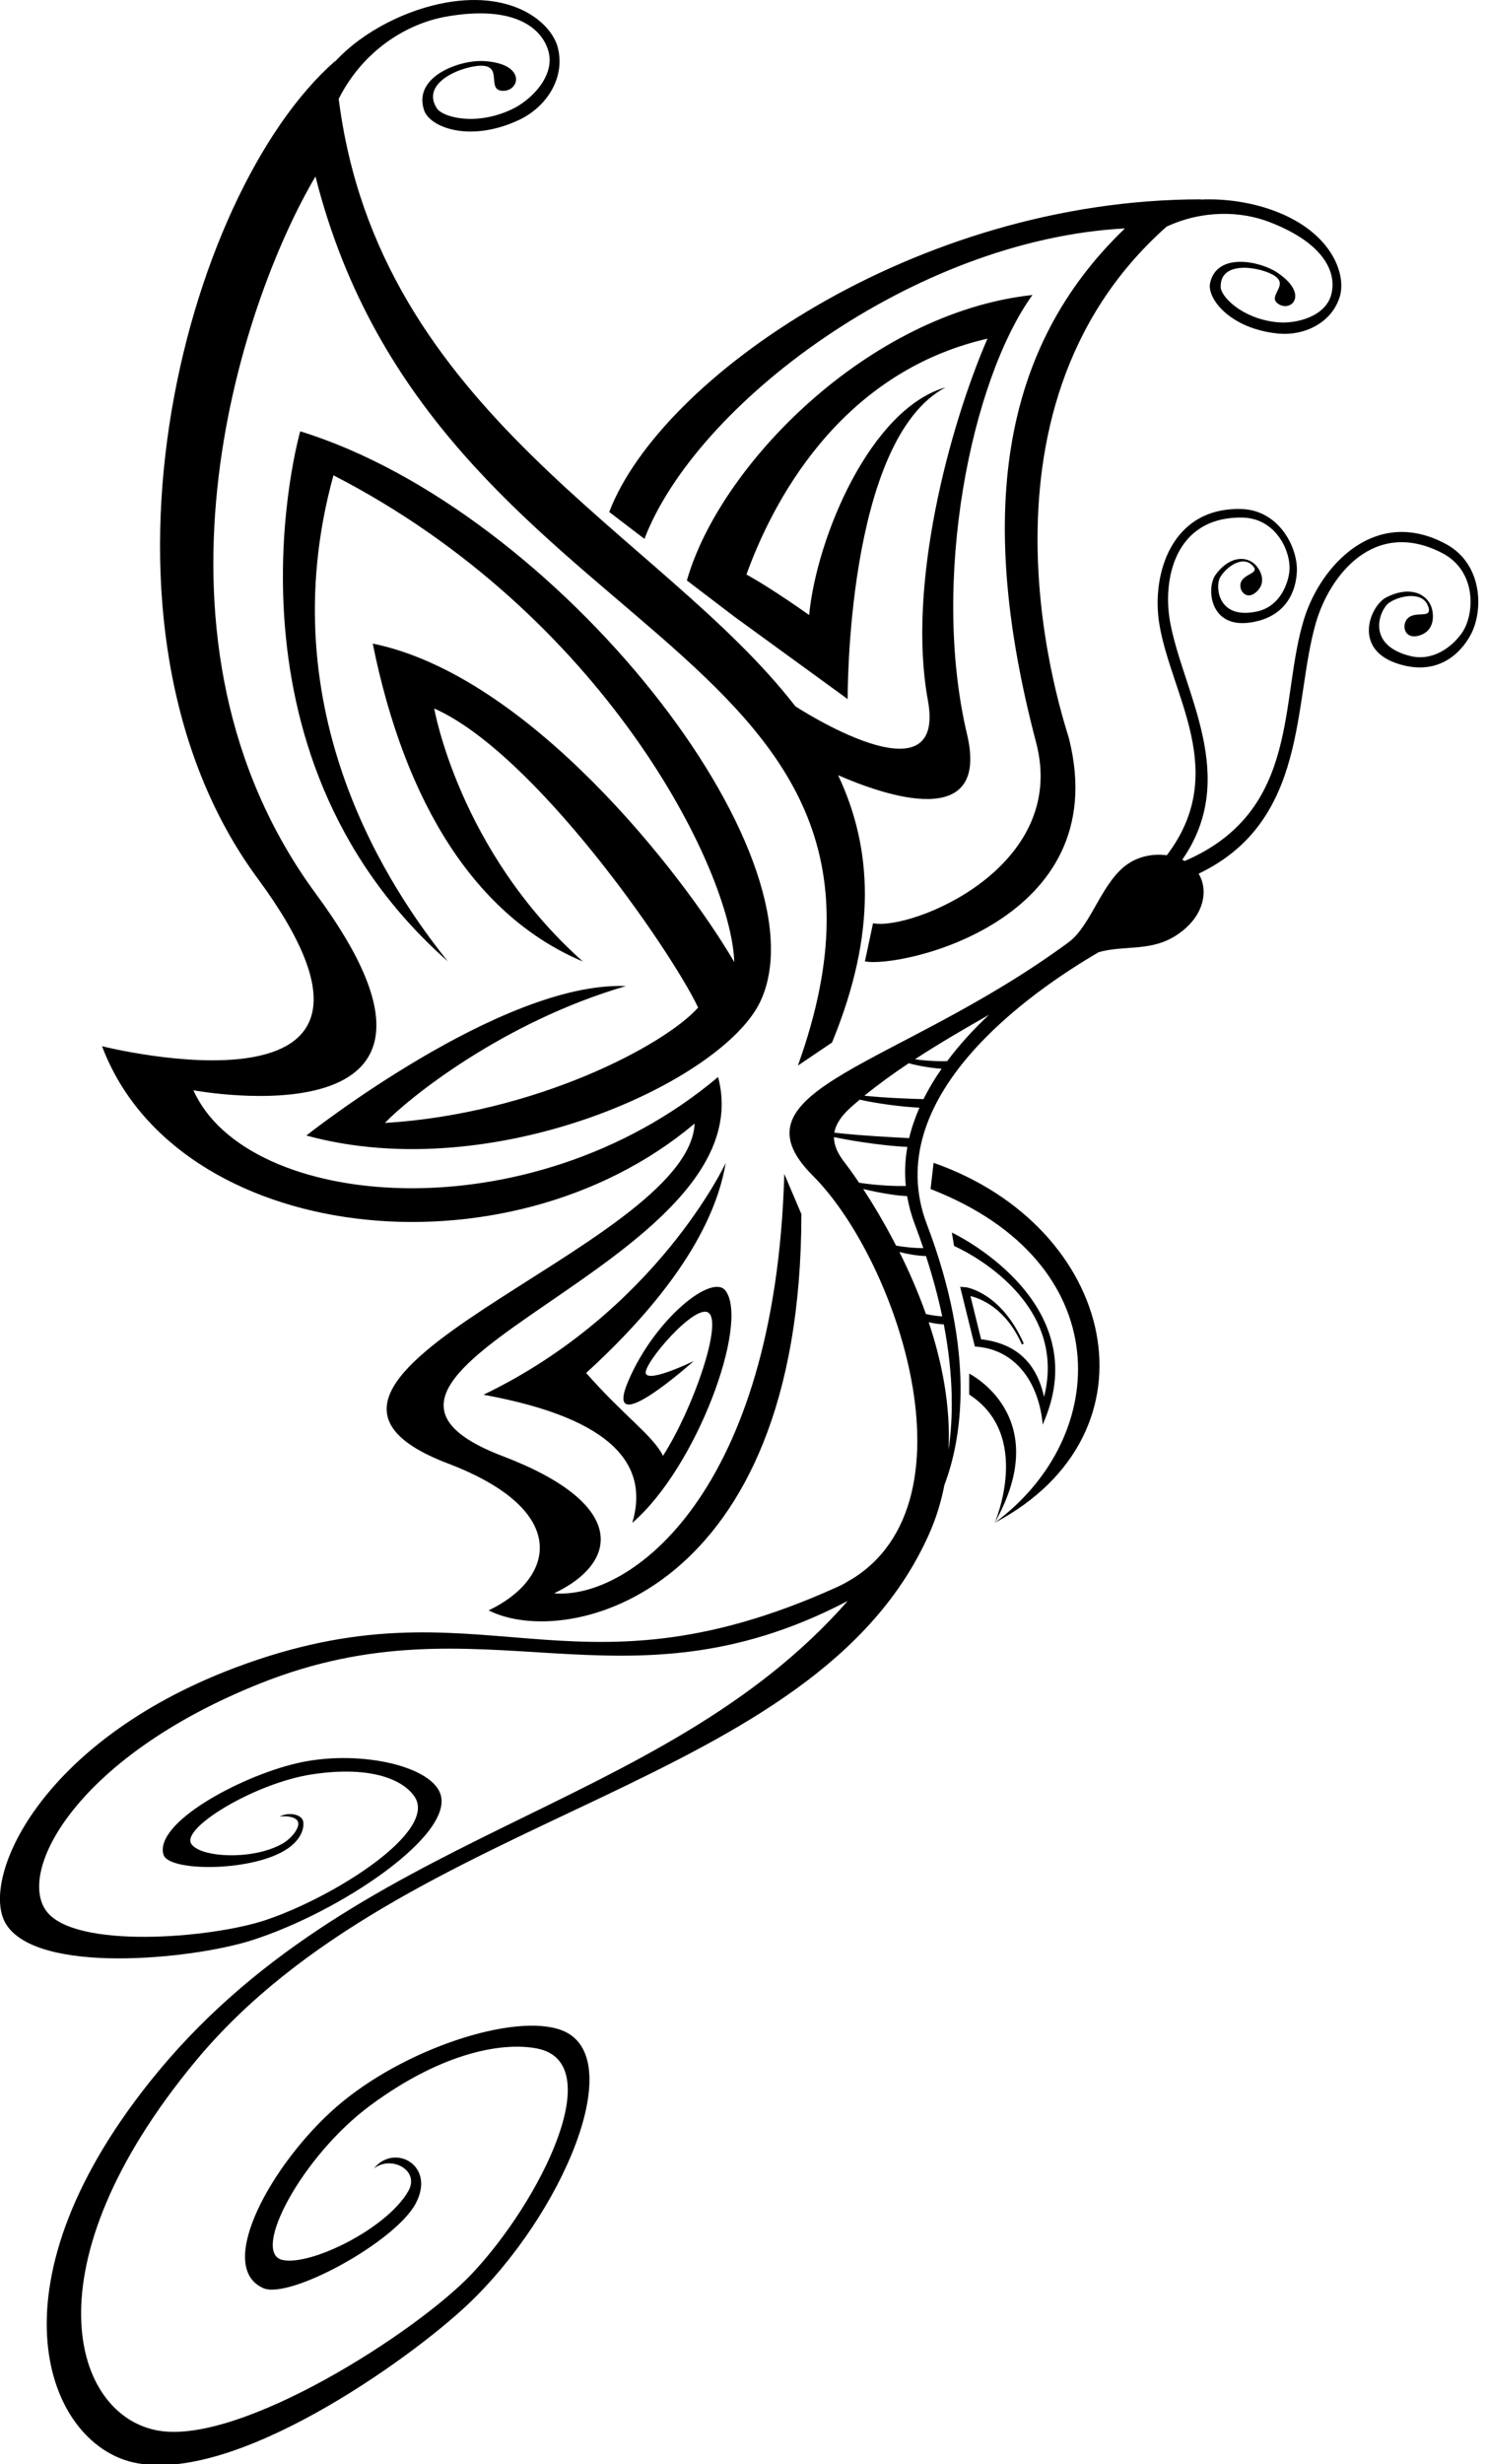 <?xml version="1.0" encoding="UTF-8"?>
<!-- Generator: Adobe Illustrator 15.0.0, SVG Export Plug-In  -->
<!DOCTYPE svg PUBLIC "-//W3C//DTD SVG 1.1 Tiny//EN" "http://www.w3.org/Graphics/SVG/1.1/DTD/svg11-tiny.dtd">
<svg version="1.1" baseProfile="tiny" xmlns="http://www.w3.org/2000/svg" xmlns:xlink="http://www.w3.org/1999/xlink" xmlns:a="http://ns.adobe.com/AdobeSVGViewerExtensions/3.0/" x="0px" y="0px" width="362px" height="600px" overflow="visible" xml:space="preserve">
<defs>
</defs>
<path d="M62.81,213.99C17.26,152.21,44.62,47.28,81.64,14.87c0,0.03,0.01,0.06,0.01,0.09c7.01-7.58,17.7-12.68,27.03-14.33  c16.49-2.92,25.71,4.97,27.22,11.01c1.86,7.48-2.91,14.51-9.49,17.58c-12.01,5.62-21.7,1.75-23.09-2.34  c-2.81-8.27,8.68-12.31,14.45-12.01c10.43,0.55,8.94,7.25,4.81,7.25c-4.13,0-0.18-5.79-4.91-6.1c-4.25-0.27-15.52,3.84-11.23,10.39  c1.34,2.05,9.2,4.37,18.04,0.31c5.04-2.31,10.72-8.26,9.15-14.14c-1.56-5.82-8.47-11.45-24.96-8.53  c-9.42,1.67-20.12,8.06-26.16,20.02c9.65,76.5,78.65,105.8,111.24,147.93l0,0c0,0,37.02,24.24,32.28-1.52  c-5.12-27.82,5.16-66.37,14.52-88.01c-36.55,8.38-52.68,40.71-58.71,57.44c2.93,1.62,7.75,4.57,15.27,9.86  c1.84-18.99,14.94-50.19,33.24-55.44c-24.33,12.87-23.85,75.92-23.85,75.92l-27.73-20.17l-11.44-8.72  c7.91-27.89,44.11-65.16,84.18-69.52c-14.98,20.8-24.8,69.52-15.94,106.95c5.67,23.94-20.29,14.85-31.4,9.99  c8.3,17.64,9.57,38.23-1.48,65.1l-8.32,5.62c37.86-105.25-88.54-101.68-117.52-216.52C58.3,74.4,31.53,156.07,77.08,217.85  c45.55,61.77-29.96,47.66-29.96,47.66c13,29.22,81.9,35.46,127.81-3.23c12.17,45.86-107.15,71.5-52.41,92.35  c30.57,11.65,28.23,25.9,12.48,33.38c18.52,1.59,53.87-24.44,56.06-102.13l4.16,9.78c0,92.56-56.99,106.29-76.18,96.51  c15.75-7.49,20.64-24.13-9.93-35.78c-54.73-20.85,58.66-52.31,60.11-82.78C123.3,312.3,42.95,302.84,24.86,254.79  C24.86,254.79,108.36,275.76,62.81,213.99 M176.8,314.39c-3.22-4.51-17.26,6.8-23.71,21.84c-6.63,15.45,15.91-4.78,15.91-4.78  s-10.61,5.2-11.65,3.12c-1.04-2.08,12.27-17.68,15.39-14.77c3.12,2.91-3.93,23.31-11.23,34.74c-2.3-4.79-9.57-9.78-18.72-20.18  c27.14-24.8,32.45-42.28,34.01-51.17c0,0-16.8,36.13-59.02,56.47c32.53,5.9,40.27,17.73,36.25,31.2  C169.74,357.34,182.5,322.37,176.8,314.39 M274.04,55.63c-30.58,29.33-36.09,70.3-21.63,125.21c8.04,30.54-30.57,45.87-39.73,43.99  l-1.98,9.29c8.45,1.73,60.95-9.6,49.71-54.27c-0.81-3.21-27.5-79.15,23.78-124.66c8.91-4.13,18.18-3.77,25.07-1.11  c13.81,5.31,16.47,12.72,14.99,17.84c-1.49,5.17-8.5,7.08-13.37,6.53c-8.54-0.96-13.43-6.31-13.51-8.47  c-0.26-6.91,10.14-4.88,13.24-2.74c3.44,2.39-2.19,4.97,0.93,6.86c3.13,1.88,7.31-2.51-0.33-7.68c-4.23-2.87-14.77-5.04-16.42,2.49  c-0.81,3.73,4.75,11.07,16.4,12.3c6.38,0.68,13.19-2.46,15.19-8.97c1.62-5.26-1.76-15.44-15.57-20.75  c-5.35-2.06-11.91-3.19-18.33-2.89c0.02-0.02,0.04-0.03,0.07-0.05c-69.47,0-131.66,43.47-144.14,76.13l8.58,6.55  C169.47,98.59,222.46,58.34,274.04,55.63 M185.33,243.67c16.12-35.36-49.4-119.29-112.19-138.63c0,0-22.39,77.54,35.96,129.09  c-13.35-16.7-43.86-60.37-27.87-118.38c65.86,33.87,96.85,95.87,97.65,118.55c-12.59-21.56-50.18-69.85-88.08-77.57  c7.9,39.1,25.17,66.46,51.17,77.41c-30.16-26.86-36.19-61.6-36.19-61.6c24.33,10.72,57.58,58.71,64.29,72.83  c-8.09,9.13-39.65,25.87-76.31,28.1c5.69-5.96,28.71-24.58,58.71-33.33c-30.27-1.25-77.84,36.39-77.84,36.39  C120.49,289.11,176.44,263.15,185.33,243.67 M358.24,154.64c-2.61,4.81-8.38,10.19-18.06,6.88c-10.65-3.64-6.36-14.02-2.49-16.03  c4.94-2.57,9.35-1.5,10.9,2.04c0.52,1.17,1.46,5.75-2.63,7.17c-3.48,1.2-4.47-1.82-3.43-3.59c1.71-2.91,6.74,0.1,5.33-3.57  c-1.44-3.77-7.36-2.36-9.59-0.65c-2.15,1.64-5.67,10.13,5.25,12.86c5.41,1.35,10.03-2.02,12.53-5.49c3.2-4.44,3.85-15.14-4.73-19.58  c-16.59-8.58-27.46,5.51-30.78,17.06c-5.59,19.41-1.74,48.23-28.55,61.03c2.47,4.05,1.39,10.4-5.12,14.8  c-6.41,4.34-12.86,2.5-19.21,4.31c-16.85,9.82-53.61,35.42-41.86,66.29c12.02,31.6,8.43,52.48,4.27,63.44  c-0.77,3.96-1.94,7.9-3.64,11.75C198.72,436.14,98.76,440.22,47.59,502c-41.22,49.76-29.99,86.33-8.97,89.93  c20.16,3.45,63.07-24.13,76.37-38.24c16.64-17.67,33.39-51.3,15.91-54.81c-8.04-1.61-22.78,0.62-40.66,13.83  c-16.71,12.34-29.22,35.93-21.42,37.65c6.8,1.5,25.39-7.56,30.65-16.77c2.91-5.1-4.21-8.81-8.4-5.49  c4.99-6.24,15.18-0.83,10.19,8.53c-4.99,9.36-30.76,23.42-37.13,20.59c-11.87-5.27,2.13-30.45,17.78-44.1  c16.22-14.14,43.34-23.02,54.86-18.72c16.69,6.24,0.36,44.93-22.88,66.87c-14.1,13.31-56.94,43.99-81.48,38.38  c-20.78-4.76-36.17-42.28,4.16-92.77c49.09-61.45,124.15-64.87,169.88-116.93c-0.03,0.01-0.07,0.01-0.1,0.01  c-55.12,28.76-88.56-1.71-142.96,20c-44.5,17.75-59.28,45.56-52.14,55.38c6.84,9.42,40.16,6.71,53.47,2.25  c16.67-5.59,41.94-21.54,36.28-30.04c-2.61-3.9-10.16-7.69-24.97-5.45c-13.83,2.1-31.89,13.01-29.45,16.9  c2.13,3.39,15.01,4.1,22.23-0.02c2.12-1.21,4.18-3.72,3.82-5.2c-0.31-1.3-2.82-1.68-4.5-1.36c2.01-1.21,5.49-0.67,5.75,1.25  c0.26,1.92-0.83,4.77-4.55,6.99c-8.75,5.22-28.27,5.11-29.5,1.01c-2.29-7.66,18.31-18.93,32.39-22.25c14.59-3.44,32.35,0.38,35,7.27  c3.85,10-24.46,29.05-46.03,35.87c-14.63,4.62-52.18,8.35-59.75-4.04c-6.42-10.48,7.81-44.3,55.86-62.4  c60.1-22.63,80.65,10.12,146.33-19.5c36.34-16.39,15.6-79.09-5.62-100.31c-21.22-21.22,20.86-26.36,62.27-56.81  c5.69-4.18,8.14-15.09,14.79-19.32c2.74-1.75,6.1-2.32,9.17-1.9c15.36-20.22,1.09-38.85-1.81-56.26  c-2.01-12.06,2.9-28.56,20.01-28.06c9.07,0.27,13.68,9.24,13.49,15.08c-0.15,4.82-2.56,11.35-11.5,12.58  c-9.84,1.35-10.57-8.52-8.31-11.65c2.88-3.98,6.77-4.88,9.4-2.72c0.87,0.72,3.43,3.96,0.76,6.69c-2.27,2.33-4.24,0.34-4.12-1.47  c0.19-2.97,5.35-2.59,2.78-4.93c-2.63-2.4-6.73,1.06-7.82,3.29c-1.04,2.14-0.45,10.22,9.23,8.05c4.8-1.08,7.11-5.56,7.7-9.29  c0.76-4.76-2.97-13.45-11.48-13.55c-16.47-0.19-19.45,15.22-17.49,25.63c3.19,17.03,16.94,37.52,2.93,57.69  c0.21,0.1,0.41,0.2,0.61,0.31c28.36-12.22,22.96-39.29,29.06-58.94c4.11-13.24,17.5-27.46,34.57-18.24  C361.3,137.38,361.4,148.82,358.24,154.64 M210.57,266.84c5.3,0.54,11.32,0.76,14.4,0.83c1.27-2.55,2.76-5.03,4.42-7.4  c-2.65-0.18-5.57-0.68-8.02-1.34C217.59,261.46,213.94,264.09,210.57,266.84 M221.04,279.3c-4.21-0.14-12.34-1.19-17.88-2.39  c0,1.95,0.86,4,2.66,6.27c0.32,0.41,1.62,2.12,3.46,4.85c4.97,0.75,9.19,0.83,11.38,0.79C220.33,285.58,220.49,282.4,221.04,279.3   M225.58,305.89c-2.11-0.07-4.39-0.46-6.48-1c2.28,4.56,4.53,9.67,6.46,15.12c1.64,0.35,2.96,0.51,3.97,0.56  C228.57,316,227.27,311.11,225.58,305.89 M229.92,322.52c-1.33-0.06-2.56-0.25-3.68-0.53c3.24,9.7,5.37,20.4,4.82,31.14  C232.2,345.5,232.37,335.32,229.92,322.52 M222.86,298.16c-0.88-2.32-1.49-4.61-1.88-6.87c-2.74-0.11-6.86-0.82-10.7-1.73  c2.27,3.47,5.13,8.18,8.01,13.78c2.66,0.48,4.99,0.61,6.64,0.62C224.29,302.06,223.61,300.14,222.86,298.16 M223.99,269.75  c-4.02-0.18-10.21-0.97-14.55-1.95c-0.73,0.62-1.47,1.23-2.17,1.86c-2.3,2.07-3.66,4.07-4.02,6.18c6.38,0.72,14.55,1.15,18.22,1.32  C222.08,274.63,222.93,272.16,223.99,269.75 M240.91,247.14c-5.93,3.37-12.11,6.96-18.02,10.82c3.36,0.47,6.1,0.51,7.85,0.46  C233.78,254.33,237.28,250.56,240.91,247.14 M227.43,283.18l-0.74,6.38c45.75,17.77,44.18,60.25,15.62,81.29  C283.68,348.94,271.96,298.78,227.43,283.18 M236.1,334.51v5.1c15.5,10,6.21,31.24,6.21,31.24  C256.98,344.87,236.1,334.51,236.1,334.51 M248.93,327.41l0.47-0.21c-5.44-12.34-13.79-13.7-14.19-13.73l-1.31-0.09l3.58,14.53  l0.67,0.06c9.23,0.86,14.92,8.59,15.87,18.99l0.89-2.23c10.83-28.46-22.7-44.43-23.03-44.57l0.54,3.27  c1.2,0.53,28.03,12.59,21.92,36.77c-1.85-8.44-6.9-13.06-15.34-14.05l-2.59-10.52C239.09,316.28,245.09,318.69,248.93,327.41"/>
</svg>
